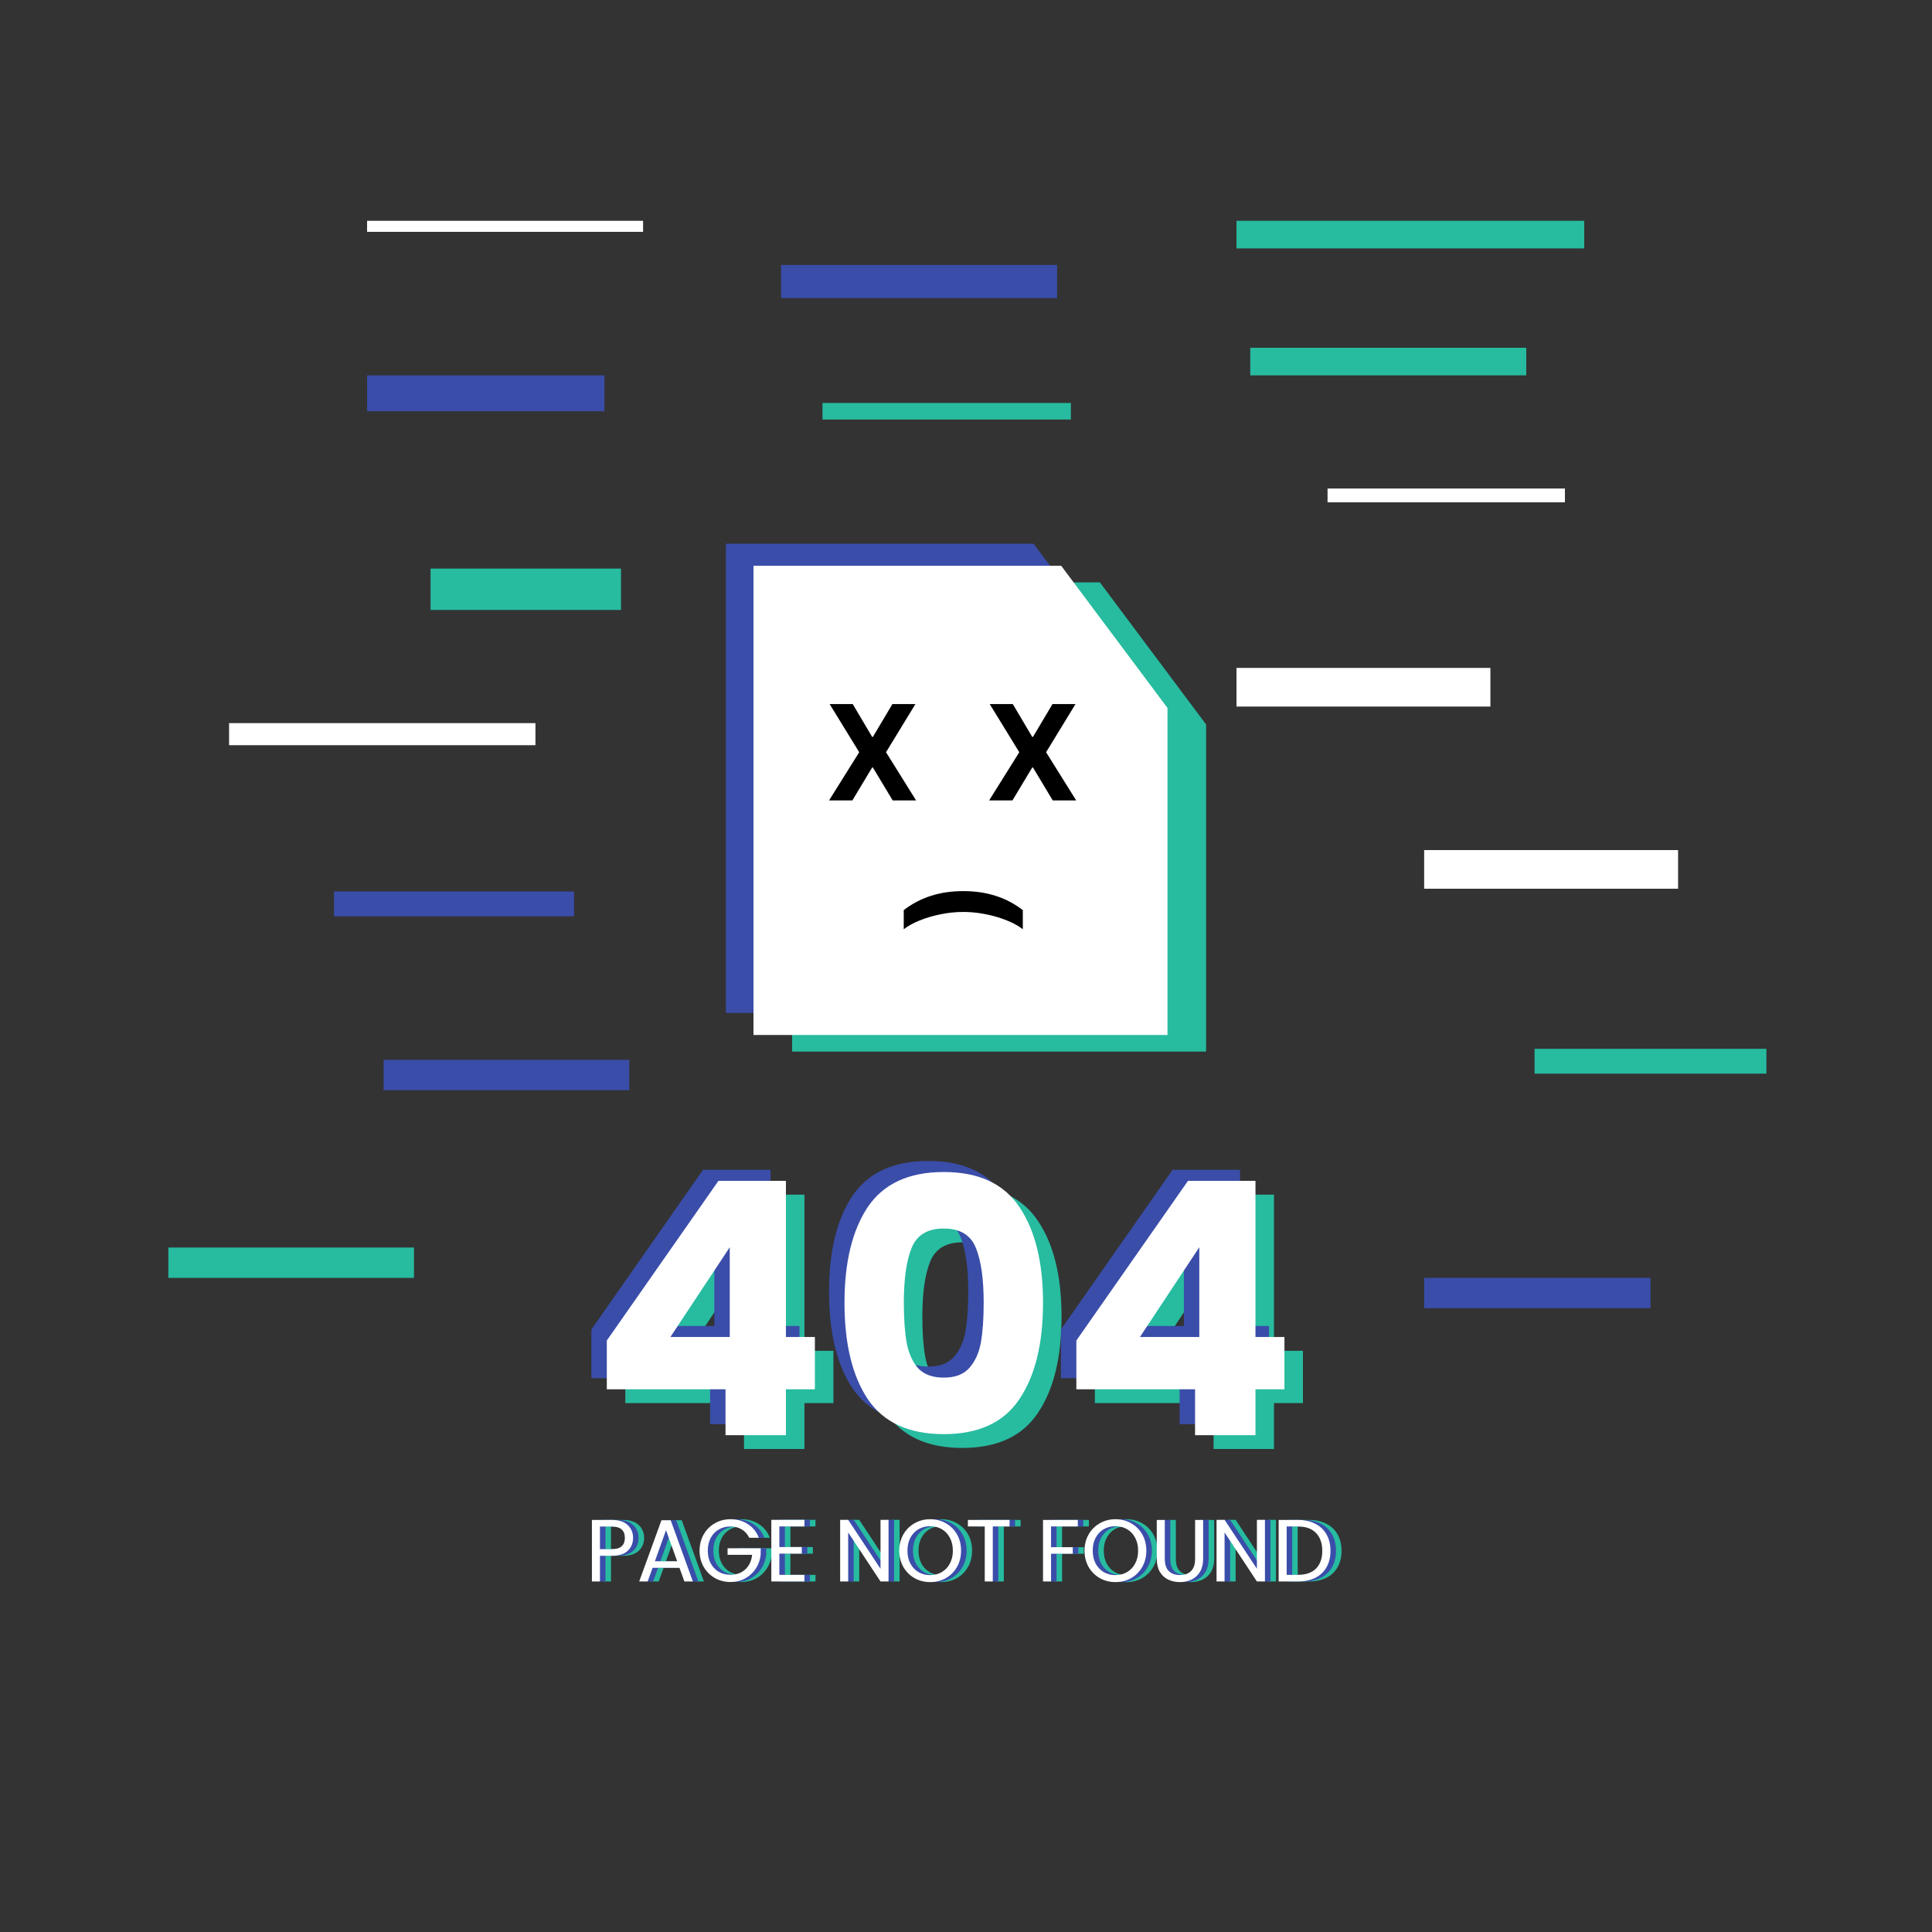 <svg width="700" height="700" viewBox="0 0 700 700" fill="none" xmlns="http://www.w3.org/2000/svg">
<rect x="0" y="0" width="700" height="700" fill="#333333" stroke="none"/>
<path d="M233.376 557.224C233.376 559.08 232.736 560.627 231.456 561.864C230.197 563.08 228.267 563.688 225.664 563.688H221.376V573H218.464V550.696H225.664C228.181 550.696 230.091 551.304 231.392 552.52C232.715 553.736 233.376 555.304 233.376 557.224ZM225.664 561.288C227.285 561.288 228.48 560.936 229.248 560.232C230.016 559.528 230.4 558.525 230.4 557.224C230.4 554.472 228.821 553.096 225.664 553.096H221.376V561.288H225.664ZM250.179 568.04H240.451L238.659 573H235.587L243.651 550.824H247.011L255.043 573H251.971L250.179 568.04ZM249.347 565.672L245.315 554.408L241.283 565.672H249.347ZM275.454 557.16C274.835 555.859 273.939 554.856 272.766 554.152C271.592 553.427 270.227 553.064 268.67 553.064C267.112 553.064 265.704 553.427 264.446 554.152C263.208 554.856 262.227 555.88 261.502 557.224C260.798 558.547 260.446 560.083 260.446 561.832C260.446 563.581 260.798 565.117 261.502 566.44C262.227 567.763 263.208 568.787 264.446 569.512C265.704 570.216 267.112 570.568 268.67 570.568C270.846 570.568 272.638 569.917 274.046 568.616C275.454 567.315 276.275 565.555 276.51 563.336H267.614V560.968H279.614V563.208C279.443 565.043 278.867 566.728 277.886 568.264C276.904 569.779 275.614 570.984 274.014 571.88C272.414 572.755 270.632 573.192 268.67 573.192C266.6 573.192 264.712 572.712 263.006 571.752C261.299 570.771 259.944 569.416 258.942 567.688C257.96 565.96 257.47 564.008 257.47 561.832C257.47 559.656 257.96 557.704 258.942 555.976C259.944 554.227 261.299 552.872 263.006 551.912C264.712 550.931 266.6 550.44 268.67 550.44C271.038 550.44 273.128 551.027 274.942 552.2C276.776 553.373 278.11 555.027 278.942 557.16H275.454ZM286.376 553.064V560.52H294.504V562.92H286.376V570.6H295.464V573H283.464V550.664H295.464V553.064H286.376ZM325.938 573H323.026L311.314 555.24V573H308.402V550.664H311.314L323.026 568.392V550.664H325.938V573ZM341.014 573.224C338.944 573.224 337.056 572.744 335.35 571.784C333.643 570.803 332.288 569.448 331.286 567.72C330.304 565.971 329.814 564.008 329.814 561.832C329.814 559.656 330.304 557.704 331.286 555.976C332.288 554.227 333.643 552.872 335.35 551.912C337.056 550.931 338.944 550.44 341.014 550.44C343.104 550.44 345.003 550.931 346.71 551.912C348.416 552.872 349.76 554.216 350.742 555.944C351.723 557.672 352.214 559.635 352.214 561.832C352.214 564.029 351.723 565.992 350.742 567.72C349.76 569.448 348.416 570.803 346.71 571.784C345.003 572.744 343.104 573.224 341.014 573.224ZM341.014 570.696C342.571 570.696 343.968 570.333 345.206 569.608C346.464 568.883 347.446 567.848 348.15 566.504C348.875 565.16 349.238 563.603 349.238 561.832C349.238 560.04 348.875 558.483 348.15 557.16C347.446 555.816 346.475 554.781 345.238 554.056C344 553.331 342.592 552.968 341.014 552.968C339.435 552.968 338.027 553.331 336.79 554.056C335.552 554.781 334.571 555.816 333.846 557.16C333.142 558.483 332.79 560.04 332.79 561.832C332.79 563.603 333.142 565.16 333.846 566.504C334.571 567.848 335.552 568.883 336.79 569.608C338.048 570.333 339.456 570.696 341.014 570.696ZM369.786 550.696V553.064H363.706V573H360.794V553.064H354.682V550.696H369.786ZM394.51 550.696V553.064H384.814V560.584H392.686V562.952H384.814V573H381.902V550.696H394.51ZM408.139 573.224C406.069 573.224 404.181 572.744 402.475 571.784C400.768 570.803 399.413 569.448 398.411 567.72C397.429 565.971 396.939 564.008 396.939 561.832C396.939 559.656 397.429 557.704 398.411 555.976C399.413 554.227 400.768 552.872 402.475 551.912C404.181 550.931 406.069 550.44 408.139 550.44C410.229 550.44 412.128 550.931 413.835 551.912C415.541 552.872 416.885 554.216 417.867 555.944C418.848 557.672 419.339 559.635 419.339 561.832C419.339 564.029 418.848 565.992 417.867 567.72C416.885 569.448 415.541 570.803 413.835 571.784C412.128 572.744 410.229 573.224 408.139 573.224ZM408.139 570.696C409.696 570.696 411.093 570.333 412.331 569.608C413.589 568.883 414.571 567.848 415.275 566.504C416 565.16 416.363 563.603 416.363 561.832C416.363 560.04 416 558.483 415.275 557.16C414.571 555.816 413.6 554.781 412.363 554.056C411.125 553.331 409.717 552.968 408.139 552.968C406.56 552.968 405.152 553.331 403.915 554.056C402.677 554.781 401.696 555.816 400.971 557.16C400.267 558.483 399.915 560.04 399.915 561.832C399.915 563.603 400.267 565.16 400.971 566.504C401.696 567.848 402.677 568.883 403.915 569.608C405.173 570.333 406.581 570.696 408.139 570.696ZM426.031 550.696V564.808C426.031 566.792 426.511 568.264 427.471 569.224C428.452 570.184 429.807 570.664 431.535 570.664C433.241 570.664 434.575 570.184 435.535 569.224C436.516 568.264 437.007 566.792 437.007 564.808V550.696H439.919V564.776C439.919 566.632 439.545 568.2 438.799 569.48C438.052 570.739 437.039 571.677 435.759 572.296C434.5 572.915 433.081 573.224 431.503 573.224C429.924 573.224 428.495 572.915 427.215 572.296C425.956 571.677 424.953 570.739 424.207 569.48C423.481 568.2 423.119 566.632 423.119 564.776V550.696H426.031ZM462.312 573H459.401L447.689 555.24V573H444.777V550.664H447.689L459.401 568.392V550.664H462.312V573ZM474.22 550.696C476.653 550.696 478.754 551.155 480.525 552.072C482.317 552.968 483.682 554.259 484.621 555.944C485.581 557.629 486.061 559.613 486.061 561.896C486.061 564.179 485.581 566.163 484.621 567.848C483.682 569.512 482.317 570.792 480.525 571.688C478.754 572.563 476.653 573 474.22 573H467.277V550.696H474.22ZM474.22 570.6C477.101 570.6 479.298 569.843 480.812 568.328C482.327 566.792 483.085 564.648 483.085 561.896C483.085 559.123 482.317 556.957 480.781 555.4C479.266 553.843 477.079 553.064 474.22 553.064H470.189V570.6H474.22Z" fill="#27BBA0"/>
<path d="M231.376 557.224C231.376 559.08 230.736 560.627 229.456 561.864C228.197 563.08 226.267 563.688 223.664 563.688H219.376V573H216.464V550.696H223.664C226.181 550.696 228.091 551.304 229.392 552.52C230.715 553.736 231.376 555.304 231.376 557.224ZM223.664 561.288C225.285 561.288 226.48 560.936 227.248 560.232C228.016 559.528 228.4 558.525 228.4 557.224C228.4 554.472 226.821 553.096 223.664 553.096H219.376V561.288H223.664ZM248.179 568.04H238.451L236.659 573H233.587L241.651 550.824H245.011L253.043 573H249.971L248.179 568.04ZM247.347 565.672L243.315 554.408L239.283 565.672H247.347ZM273.454 557.16C272.835 555.859 271.939 554.856 270.766 554.152C269.592 553.427 268.227 553.064 266.67 553.064C265.112 553.064 263.704 553.427 262.446 554.152C261.208 554.856 260.227 555.88 259.502 557.224C258.798 558.547 258.446 560.083 258.446 561.832C258.446 563.581 258.798 565.117 259.502 566.44C260.227 567.763 261.208 568.787 262.446 569.512C263.704 570.216 265.112 570.568 266.67 570.568C268.846 570.568 270.638 569.917 272.046 568.616C273.454 567.315 274.275 565.555 274.51 563.336H265.614V560.968H277.614V563.208C277.443 565.043 276.867 566.728 275.886 568.264C274.904 569.779 273.614 570.984 272.014 571.88C270.414 572.755 268.632 573.192 266.67 573.192C264.6 573.192 262.712 572.712 261.006 571.752C259.299 570.771 257.944 569.416 256.942 567.688C255.96 565.96 255.47 564.008 255.47 561.832C255.47 559.656 255.96 557.704 256.942 555.976C257.944 554.227 259.299 552.872 261.006 551.912C262.712 550.931 264.6 550.44 266.67 550.44C269.038 550.44 271.128 551.027 272.942 552.2C274.776 553.373 276.11 555.027 276.942 557.16H273.454ZM284.376 553.064V560.52H292.504V562.92H284.376V570.6H293.464V573H281.464V550.664H293.464V553.064H284.376ZM323.938 573H321.026L309.314 555.24V573H306.402V550.664H309.314L321.026 568.392V550.664H323.938V573ZM339.014 573.224C336.944 573.224 335.056 572.744 333.35 571.784C331.643 570.803 330.288 569.448 329.286 567.72C328.304 565.971 327.814 564.008 327.814 561.832C327.814 559.656 328.304 557.704 329.286 555.976C330.288 554.227 331.643 552.872 333.35 551.912C335.056 550.931 336.944 550.44 339.014 550.44C341.104 550.44 343.003 550.931 344.71 551.912C346.416 552.872 347.76 554.216 348.742 555.944C349.723 557.672 350.214 559.635 350.214 561.832C350.214 564.029 349.723 565.992 348.742 567.72C347.76 569.448 346.416 570.803 344.71 571.784C343.003 572.744 341.104 573.224 339.014 573.224ZM339.014 570.696C340.571 570.696 341.968 570.333 343.206 569.608C344.464 568.883 345.446 567.848 346.15 566.504C346.875 565.16 347.238 563.603 347.238 561.832C347.238 560.04 346.875 558.483 346.15 557.16C345.446 555.816 344.475 554.781 343.238 554.056C342 553.331 340.592 552.968 339.014 552.968C337.435 552.968 336.027 553.331 334.79 554.056C333.552 554.781 332.571 555.816 331.846 557.16C331.142 558.483 330.79 560.04 330.79 561.832C330.79 563.603 331.142 565.16 331.846 566.504C332.571 567.848 333.552 568.883 334.79 569.608C336.048 570.333 337.456 570.696 339.014 570.696ZM367.786 550.696V553.064H361.706V573H358.794V553.064H352.682V550.696H367.786ZM392.51 550.696V553.064H382.814V560.584H390.686V562.952H382.814V573H379.902V550.696H392.51ZM406.139 573.224C404.069 573.224 402.181 572.744 400.475 571.784C398.768 570.803 397.413 569.448 396.411 567.72C395.429 565.971 394.939 564.008 394.939 561.832C394.939 559.656 395.429 557.704 396.411 555.976C397.413 554.227 398.768 552.872 400.475 551.912C402.181 550.931 404.069 550.44 406.139 550.44C408.229 550.44 410.128 550.931 411.835 551.912C413.541 552.872 414.885 554.216 415.867 555.944C416.848 557.672 417.339 559.635 417.339 561.832C417.339 564.029 416.848 565.992 415.867 567.72C414.885 569.448 413.541 570.803 411.835 571.784C410.128 572.744 408.229 573.224 406.139 573.224ZM406.139 570.696C407.696 570.696 409.093 570.333 410.331 569.608C411.589 568.883 412.571 567.848 413.275 566.504C414 565.16 414.363 563.603 414.363 561.832C414.363 560.04 414 558.483 413.275 557.16C412.571 555.816 411.6 554.781 410.363 554.056C409.125 553.331 407.717 552.968 406.139 552.968C404.56 552.968 403.152 553.331 401.915 554.056C400.677 554.781 399.696 555.816 398.971 557.16C398.267 558.483 397.915 560.04 397.915 561.832C397.915 563.603 398.267 565.16 398.971 566.504C399.696 567.848 400.677 568.883 401.915 569.608C403.173 570.333 404.581 570.696 406.139 570.696ZM424.031 550.696V564.808C424.031 566.792 424.511 568.264 425.471 569.224C426.452 570.184 427.807 570.664 429.535 570.664C431.241 570.664 432.575 570.184 433.535 569.224C434.516 568.264 435.007 566.792 435.007 564.808V550.696H437.919V564.776C437.919 566.632 437.545 568.2 436.799 569.48C436.052 570.739 435.039 571.677 433.759 572.296C432.5 572.915 431.081 573.224 429.503 573.224C427.924 573.224 426.495 572.915 425.215 572.296C423.956 571.677 422.953 570.739 422.207 569.48C421.481 568.2 421.119 566.632 421.119 564.776V550.696H424.031ZM460.312 573H457.401L445.689 555.24V573H442.777V550.664H445.689L457.401 568.392V550.664H460.312V573ZM472.22 550.696C474.653 550.696 476.754 551.155 478.525 552.072C480.317 552.968 481.682 554.259 482.621 555.944C483.581 557.629 484.061 559.613 484.061 561.896C484.061 564.179 483.581 566.163 482.621 567.848C481.682 569.512 480.317 570.792 478.525 571.688C476.754 572.563 474.653 573 472.22 573H465.277V550.696H472.22ZM472.22 570.6C475.101 570.6 477.298 569.843 478.812 568.328C480.327 566.792 481.085 564.648 481.085 561.896C481.085 559.123 480.317 556.957 478.781 555.4C477.266 553.843 475.079 553.064 472.22 553.064H468.189V570.6H472.22Z" fill="#3A4DA9"/>
<path d="M229.376 557.224C229.376 559.08 228.736 560.627 227.456 561.864C226.197 563.08 224.267 563.688 221.664 563.688H217.376V573H214.464V550.696H221.664C224.181 550.696 226.091 551.304 227.392 552.52C228.715 553.736 229.376 555.304 229.376 557.224ZM221.664 561.288C223.285 561.288 224.48 560.936 225.248 560.232C226.016 559.528 226.4 558.525 226.4 557.224C226.4 554.472 224.821 553.096 221.664 553.096H217.376V561.288H221.664ZM246.179 568.04H236.451L234.659 573H231.587L239.651 550.824H243.011L251.043 573H247.971L246.179 568.04ZM245.347 565.672L241.315 554.408L237.283 565.672H245.347ZM271.454 557.16C270.835 555.859 269.939 554.856 268.766 554.152C267.592 553.427 266.227 553.064 264.67 553.064C263.112 553.064 261.704 553.427 260.446 554.152C259.208 554.856 258.227 555.88 257.502 557.224C256.798 558.547 256.446 560.083 256.446 561.832C256.446 563.581 256.798 565.117 257.502 566.44C258.227 567.763 259.208 568.787 260.446 569.512C261.704 570.216 263.112 570.568 264.67 570.568C266.846 570.568 268.638 569.917 270.046 568.616C271.454 567.315 272.275 565.555 272.51 563.336H263.614V560.968H275.614V563.208C275.443 565.043 274.867 566.728 273.886 568.264C272.904 569.779 271.614 570.984 270.014 571.88C268.414 572.755 266.632 573.192 264.67 573.192C262.6 573.192 260.712 572.712 259.006 571.752C257.299 570.771 255.944 569.416 254.942 567.688C253.96 565.96 253.47 564.008 253.47 561.832C253.47 559.656 253.96 557.704 254.942 555.976C255.944 554.227 257.299 552.872 259.006 551.912C260.712 550.931 262.6 550.44 264.67 550.44C267.038 550.44 269.128 551.027 270.942 552.2C272.776 553.373 274.11 555.027 274.942 557.16H271.454ZM282.376 553.064V560.52H290.504V562.92H282.376V570.6H291.464V573H279.464V550.664H291.464V553.064H282.376ZM321.938 573H319.026L307.314 555.24V573H304.402V550.664H307.314L319.026 568.392V550.664H321.938V573ZM337.014 573.224C334.944 573.224 333.056 572.744 331.35 571.784C329.643 570.803 328.288 569.448 327.286 567.72C326.304 565.971 325.814 564.008 325.814 561.832C325.814 559.656 326.304 557.704 327.286 555.976C328.288 554.227 329.643 552.872 331.35 551.912C333.056 550.931 334.944 550.44 337.014 550.44C339.104 550.44 341.003 550.931 342.71 551.912C344.416 552.872 345.76 554.216 346.742 555.944C347.723 557.672 348.214 559.635 348.214 561.832C348.214 564.029 347.723 565.992 346.742 567.72C345.76 569.448 344.416 570.803 342.71 571.784C341.003 572.744 339.104 573.224 337.014 573.224ZM337.014 570.696C338.571 570.696 339.968 570.333 341.206 569.608C342.464 568.883 343.446 567.848 344.15 566.504C344.875 565.16 345.238 563.603 345.238 561.832C345.238 560.04 344.875 558.483 344.15 557.16C343.446 555.816 342.475 554.781 341.238 554.056C340 553.331 338.592 552.968 337.014 552.968C335.435 552.968 334.027 553.331 332.79 554.056C331.552 554.781 330.571 555.816 329.846 557.16C329.142 558.483 328.79 560.04 328.79 561.832C328.79 563.603 329.142 565.16 329.846 566.504C330.571 567.848 331.552 568.883 332.79 569.608C334.048 570.333 335.456 570.696 337.014 570.696ZM365.786 550.696V553.064H359.706V573H356.794V553.064H350.682V550.696H365.786ZM390.51 550.696V553.064H380.814V560.584H388.686V562.952H380.814V573H377.902V550.696H390.51ZM404.139 573.224C402.069 573.224 400.181 572.744 398.475 571.784C396.768 570.803 395.413 569.448 394.411 567.72C393.429 565.971 392.939 564.008 392.939 561.832C392.939 559.656 393.429 557.704 394.411 555.976C395.413 554.227 396.768 552.872 398.475 551.912C400.181 550.931 402.069 550.44 404.139 550.44C406.229 550.44 408.128 550.931 409.835 551.912C411.541 552.872 412.885 554.216 413.867 555.944C414.848 557.672 415.339 559.635 415.339 561.832C415.339 564.029 414.848 565.992 413.867 567.72C412.885 569.448 411.541 570.803 409.835 571.784C408.128 572.744 406.229 573.224 404.139 573.224ZM404.139 570.696C405.696 570.696 407.093 570.333 408.331 569.608C409.589 568.883 410.571 567.848 411.275 566.504C412 565.16 412.363 563.603 412.363 561.832C412.363 560.04 412 558.483 411.275 557.16C410.571 555.816 409.6 554.781 408.363 554.056C407.125 553.331 405.717 552.968 404.139 552.968C402.56 552.968 401.152 553.331 399.915 554.056C398.677 554.781 397.696 555.816 396.971 557.16C396.267 558.483 395.915 560.04 395.915 561.832C395.915 563.603 396.267 565.16 396.971 566.504C397.696 567.848 398.677 568.883 399.915 569.608C401.173 570.333 402.581 570.696 404.139 570.696ZM422.031 550.696V564.808C422.031 566.792 422.511 568.264 423.471 569.224C424.452 570.184 425.807 570.664 427.535 570.664C429.241 570.664 430.575 570.184 431.535 569.224C432.516 568.264 433.007 566.792 433.007 564.808V550.696H435.919V564.776C435.919 566.632 435.545 568.2 434.799 569.48C434.052 570.739 433.039 571.677 431.759 572.296C430.5 572.915 429.081 573.224 427.503 573.224C425.924 573.224 424.495 572.915 423.215 572.296C421.956 571.677 420.953 570.739 420.207 569.48C419.481 568.2 419.119 566.632 419.119 564.776V550.696H422.031ZM458.312 573H455.401L443.689 555.24V573H440.777V550.664H443.689L455.401 568.392V550.664H458.312V573ZM470.22 550.696C472.653 550.696 474.754 551.155 476.525 552.072C478.317 552.968 479.682 554.259 480.621 555.944C481.581 557.629 482.061 559.613 482.061 561.896C482.061 564.179 481.581 566.163 480.621 567.848C479.682 569.512 478.317 570.792 476.525 571.688C474.754 572.563 472.653 573 470.22 573H463.277V550.696H470.22ZM470.22 570.6C473.101 570.6 475.298 569.843 476.812 568.328C478.327 566.792 479.085 564.648 479.085 561.896C479.085 559.123 478.317 556.957 476.781 555.4C475.266 553.843 473.079 553.064 470.22 553.064H466.189V570.6H470.22Z" fill="white"/>
<path d="M226.566 508.36V490.696L267.014 432.84H291.462V489.416H301.958V508.36H291.462V525H269.574V508.36H226.566ZM271.11 456.904L249.606 489.416H271.11V456.904ZM312.679 477C312.679 462.323 315.495 450.76 321.127 442.312C326.845 433.864 336.018 429.64 348.647 429.64C361.277 429.64 370.407 433.864 376.039 442.312C381.757 450.76 384.615 462.323 384.615 477C384.615 491.848 381.757 503.496 376.039 511.944C370.407 520.392 361.277 524.616 348.647 524.616C336.018 524.616 326.845 520.392 321.127 511.944C315.495 503.496 312.679 491.848 312.679 477ZM363.111 477C363.111 468.381 362.173 461.768 360.295 457.16C358.418 452.467 354.535 450.12 348.647 450.12C342.759 450.12 338.877 452.467 336.999 457.16C335.122 461.768 334.183 468.381 334.183 477C334.183 482.803 334.525 487.624 335.207 491.464C335.89 495.219 337.255 498.291 339.303 500.68C341.437 502.984 344.551 504.136 348.647 504.136C352.743 504.136 355.815 502.984 357.863 500.68C359.997 498.291 361.405 495.219 362.087 491.464C362.77 487.624 363.111 482.803 363.111 477ZM396.691 508.36V490.696L437.139 432.84H461.587V489.416H472.083V508.36H461.587V525H439.699V508.36H396.691ZM441.235 456.904L419.731 489.416H441.235V456.904Z" fill="#27BBA0"/>
<path d="M214.272 499.36V481.696L254.72 423.84H279.168V480.416H289.664V499.36H279.168V516H257.28V499.36H214.272ZM258.816 447.904L237.312 480.416H258.816V447.904ZM300.385 468C300.385 453.323 303.201 441.76 308.833 433.312C314.55 424.864 323.724 420.64 336.353 420.64C348.982 420.64 358.113 424.864 363.745 433.312C369.462 441.76 372.321 453.323 372.321 468C372.321 482.848 369.462 494.496 363.745 502.944C358.113 511.392 348.982 515.616 336.353 515.616C323.724 515.616 314.55 511.392 308.833 502.944C303.201 494.496 300.385 482.848 300.385 468ZM350.817 468C350.817 459.381 349.878 452.768 348.001 448.16C346.124 443.467 342.241 441.12 336.353 441.12C330.465 441.12 326.582 443.467 324.705 448.16C322.828 452.768 321.889 459.381 321.889 468C321.889 473.803 322.23 478.624 322.913 482.464C323.596 486.219 324.961 489.291 327.009 491.68C329.142 493.984 332.257 495.136 336.353 495.136C340.449 495.136 343.521 493.984 345.569 491.68C347.702 489.291 349.11 486.219 349.793 482.464C350.476 478.624 350.817 473.803 350.817 468ZM384.397 499.36V481.696L424.845 423.84H449.293V480.416H459.789V499.36H449.293V516H427.405V499.36H384.397ZM428.941 447.904L407.437 480.416H428.941V447.904Z" fill="#3A4DA9"/>
<path d="M219.86 503.36V485.696L260.308 427.84H284.756V484.416H295.252V503.36H284.756V520H262.868V503.36H219.86ZM264.404 451.904L242.9 484.416H264.404V451.904ZM305.973 472C305.973 457.323 308.789 445.76 314.421 437.312C320.138 428.864 329.312 424.64 341.941 424.64C354.57 424.64 363.701 428.864 369.333 437.312C375.05 445.76 377.909 457.323 377.909 472C377.909 486.848 375.05 498.496 369.333 506.944C363.701 515.392 354.57 519.616 341.941 519.616C329.312 519.616 320.138 515.392 314.421 506.944C308.789 498.496 305.973 486.848 305.973 472ZM356.405 472C356.405 463.381 355.466 456.768 353.589 452.16C351.712 447.467 347.829 445.12 341.941 445.12C336.053 445.12 332.17 447.467 330.293 452.16C328.416 456.768 327.477 463.381 327.477 472C327.477 477.803 327.818 482.624 328.501 486.464C329.184 490.219 330.549 493.291 332.597 495.68C334.73 497.984 337.845 499.136 341.941 499.136C346.037 499.136 349.109 497.984 351.157 495.68C353.29 493.291 354.698 490.219 355.381 486.464C356.064 482.624 356.405 477.803 356.405 472ZM389.985 503.36V485.696L430.433 427.84H454.881V484.416H465.377V503.36H454.881V520H432.993V503.36H389.985ZM434.529 451.904L413.025 484.416H434.529V451.904Z" fill="white"/>
<path d="M287 211H398.5L437 262.5V381H287V211Z" fill="#27BBA0"/>
<path d="M263 197H374.5L413 248.5V367H263V197Z" fill="#3A4DA9"/>
<path d="M273 205H384.5L423 256.5V375H273V205Z" fill="white"/>
<path d="M308.955 255.091L315.994 266.989H316.267L323.341 255.091H331.676L321.023 272.545L331.915 290H323.426L316.267 278.085H315.994L308.835 290H300.381L311.307 272.545L300.585 255.091H308.955Z" fill="black"/>
<path d="M366.955 255.091L373.994 266.989H374.267L381.341 255.091H389.676L379.023 272.545L389.915 290H381.426L374.267 278.085H373.994L366.835 290H358.381L369.307 272.545L358.585 255.091H366.955Z" fill="black"/>
<path d="M349.006 322.864C353.244 322.864 357.142 323.432 360.699 324.568C364.256 325.693 367.551 327.42 370.585 329.75V336.688C369.46 335.801 368.085 334.977 366.46 334.216C364.835 333.455 363.062 332.79 361.142 332.222C359.21 331.653 357.21 331.21 355.142 330.892C353.074 330.574 351.028 330.415 349.006 330.415C346.312 330.415 343.597 330.693 340.858 331.25C338.108 331.795 335.562 332.545 333.222 333.5C330.869 334.443 328.943 335.506 327.443 336.688V329.75C330.477 327.42 333.773 325.693 337.33 324.568C340.886 323.432 344.778 322.864 349.006 322.864Z" fill="black"/>
<rect x="133" y="136" width="86" height="13" fill="#3A4DA9"/>
<rect x="298" y="146" width="90" height="6" fill="#27BBA0"/>
<rect x="283" y="96" width="100" height="12" fill="#3A4DA9"/>
<rect x="133" y="80" width="100" height="4" fill="white"/>
<rect x="448" y="80" width="126" height="10" fill="#27BBA0"/>
<rect x="481" y="177" width="86" height="5" fill="white"/>
<rect x="453" y="126" width="100" height="10" fill="#27BBA0"/>
<rect x="448" y="242" width="92" height="14" fill="white"/>
<rect x="83" y="262" width="111" height="8" fill="white"/>
<rect x="156" y="206" width="69" height="15" fill="#27BBA0"/>
<rect x="121" y="323" width="87" height="9" fill="#3A4DA9"/>
<rect x="61" y="452" width="89" height="11" fill="#27BBA0"/>
<rect x="139" y="384" width="89" height="11" fill="#3A4DA9"/>
<rect x="516" y="463" width="82" height="11" fill="#3A4DA9"/>
<rect x="516" y="308" width="92" height="14" fill="white"/>
<rect x="556" y="380" width="84" height="9" fill="#27BBA0"/>
</svg>
